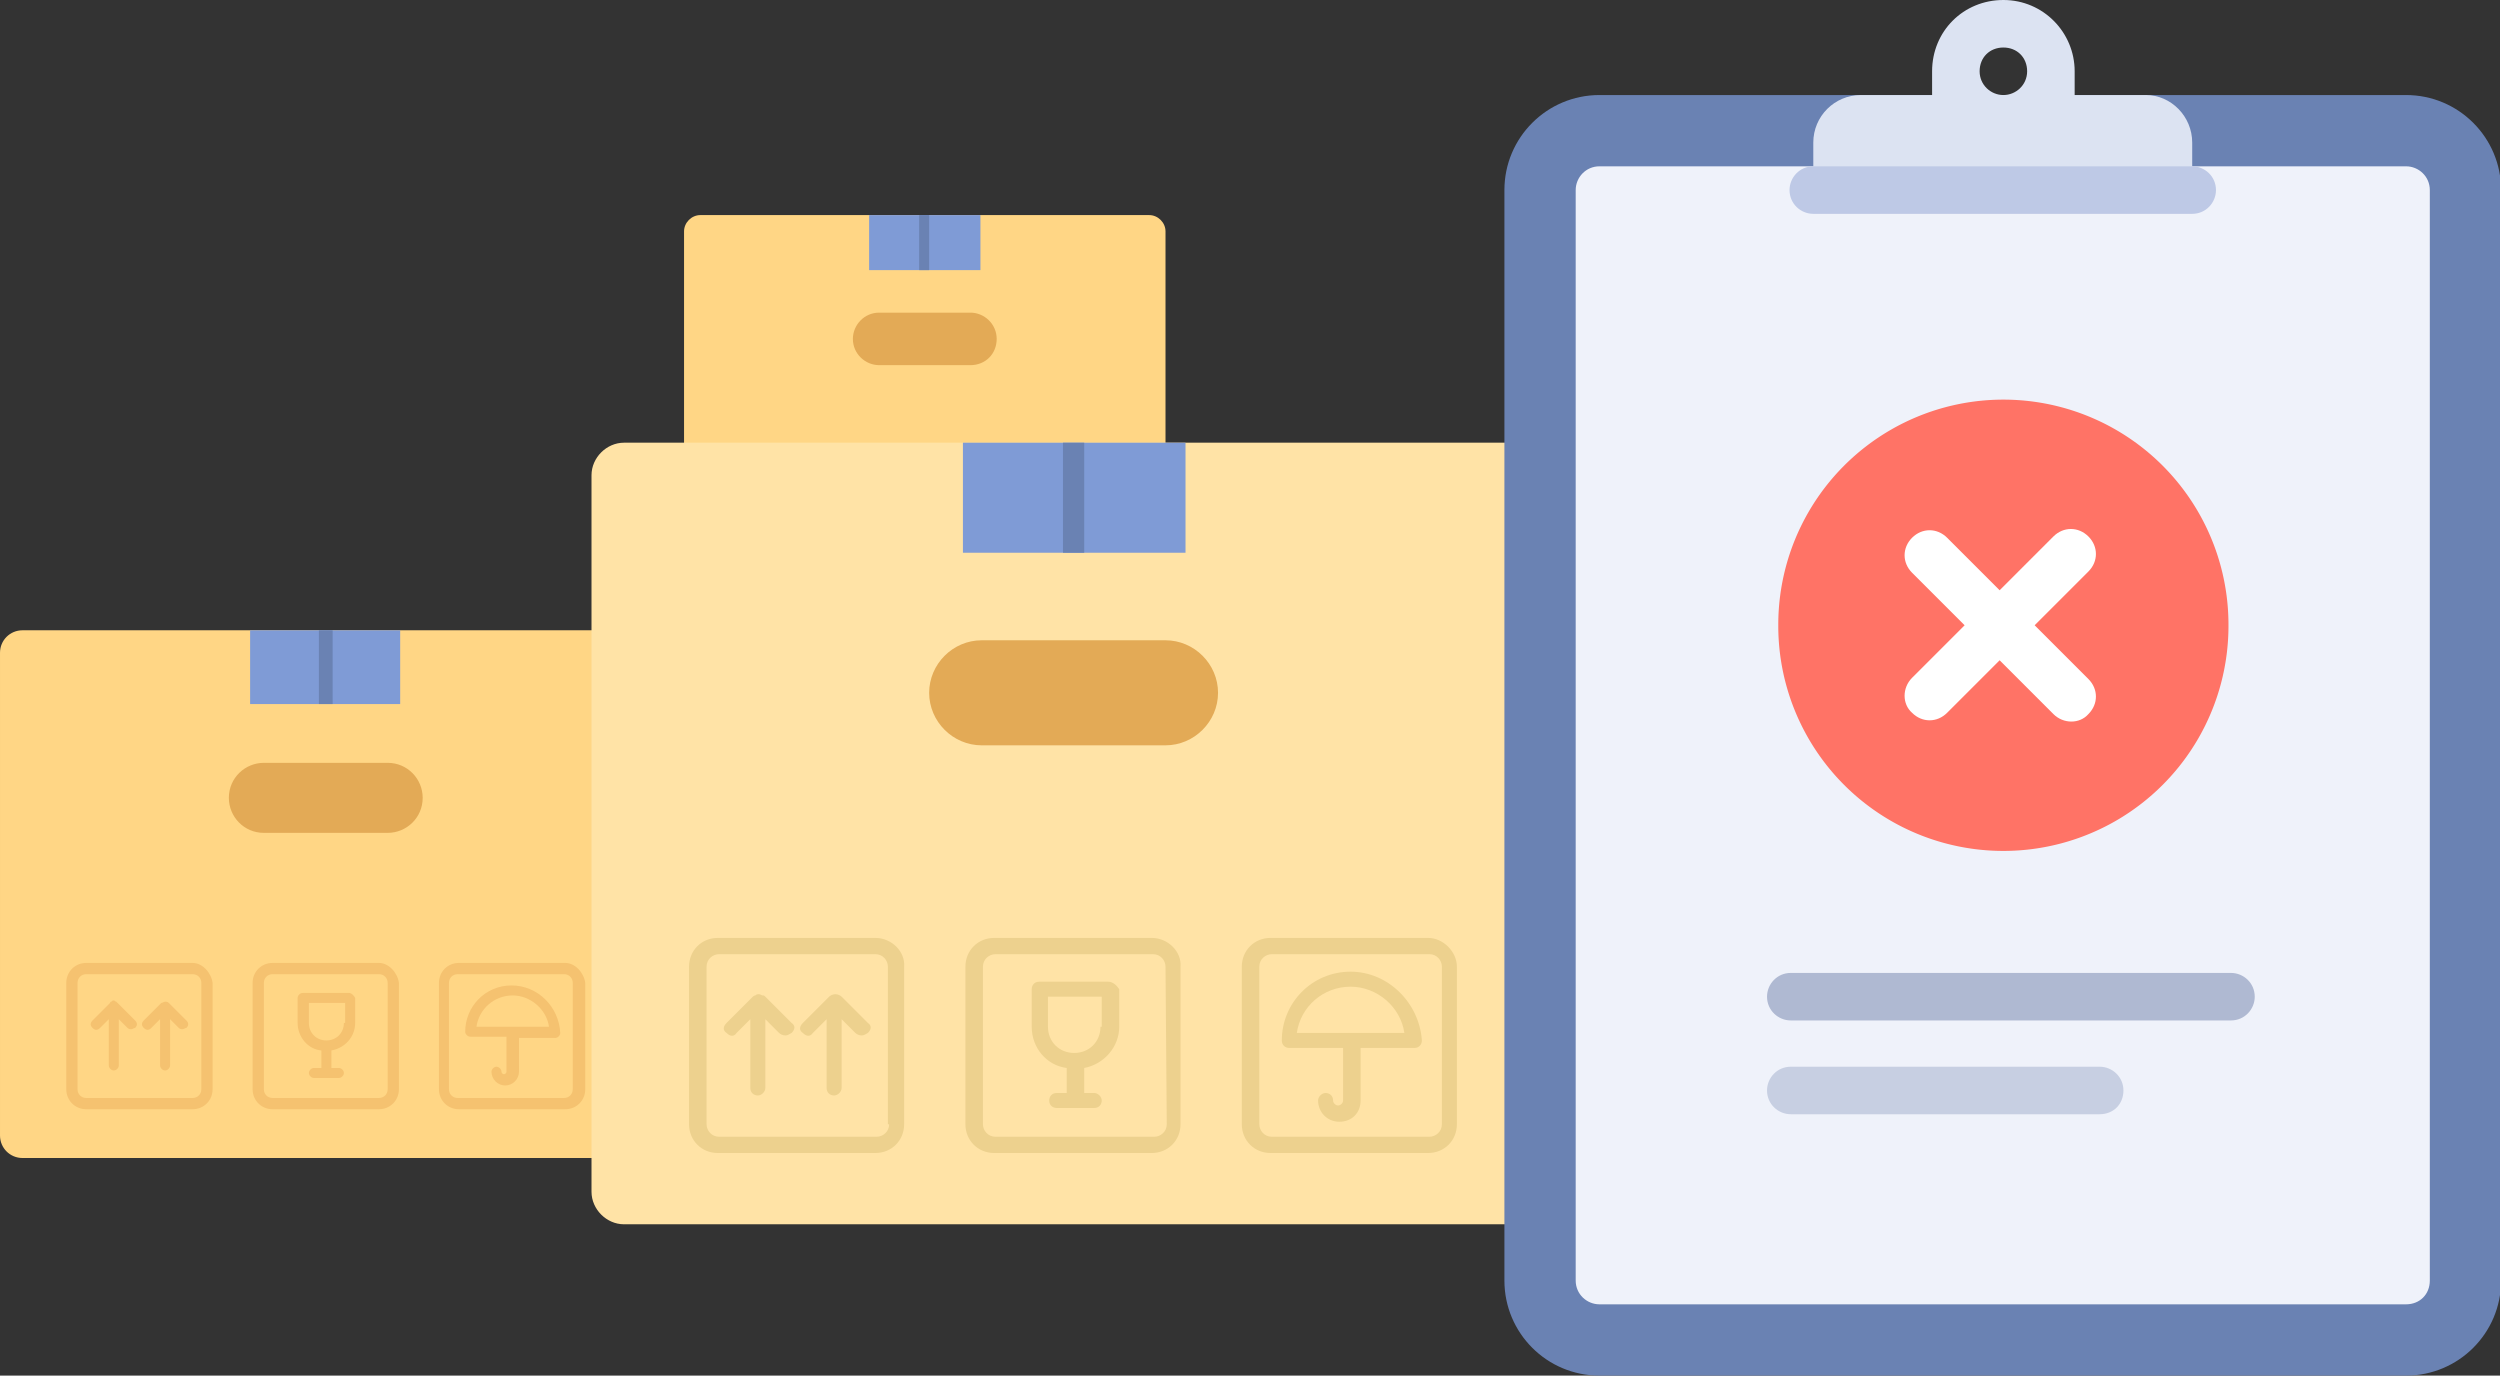 <?xml version="1.0" standalone="no"?><!DOCTYPE svg PUBLIC "-//W3C//DTD SVG 1.1//EN" "http://www.w3.org/Graphics/SVG/1.1/DTD/svg11.dtd"><svg t="1607592530447" class="icon" viewBox="0 0 1861 1024" version="1.1" xmlns="http://www.w3.org/2000/svg" p-id="2570" xmlns:xlink="http://www.w3.org/1999/xlink" width="147.208" height="81"><rect x="0" y="0" width="1861" height="1024" fill="#333333" stroke="none"/><defs><style type="text/css"></style></defs><path d="M485.004 845.265v-359.331c0-9.309-7.447-16.756-16.756-16.756h-451.491c-9.309 0-16.756 7.447-16.756 16.756v359.331c0 9.309 7.447 16.756 16.756 16.756h451.491c8.378-0.931 16.756-8.378 16.756-16.756z" fill="#FFD685" p-id="2571"></path><path d="M0 485.004v-2.793 3.724-0.931zM485.004 485.004V482.211v2.793z" fill="#FFD05B" p-id="2572"></path><path d="M186.182 469.178h111.709v54.924h-111.709z" fill="#7F9BD6" p-id="2573"></path><path d="M237.382 469.178h10.24v54.924h-10.24z" fill="#6A82B3" p-id="2574"></path><path d="M143.36 716.8h-79.127c-8.378 0-14.895 6.516-14.895 14.895v79.127c0 8.378 6.516 14.895 14.895 14.895h79.127c8.378 0 14.895-6.516 14.895-14.895v-79.127c-0.931-7.447-7.447-14.895-14.895-14.895z m6.516 94.022c0 3.724-2.793 6.516-6.516 6.516h-79.127c-3.724 0-6.516-2.793-6.516-6.516v-79.127c0-3.724 2.793-6.516 6.516-6.516h79.127c3.724 0 6.516 2.793 6.516 6.516v79.127z" fill="#F5C270" p-id="2575"></path><path d="M87.505 746.589l-0.931-0.931c-0.931 0-0.931-0.931-1.862-0.931s-0.931 0-1.862 0.931c-0.931 0-0.931 0.931-0.931 0.931l-13.033 13.033c-1.862 1.862-1.862 3.724 0 5.585 1.862 1.862 3.724 1.862 5.585 0l6.516-6.516v34.444c0 1.862 1.862 3.724 3.724 3.724s3.724-1.862 3.724-3.724v-34.444l6.516 6.516c0.931 0.931 1.862 0.931 2.793 0.931 0.931 0 1.862-0.931 2.793-0.931 1.862-1.862 1.862-3.724 0-5.585l-13.033-13.033zM125.673 746.589c-0.931-0.931-1.862-0.931-2.793-0.931s-1.862 0.931-2.793 0.931l-13.033 13.033c-1.862 1.862-1.862 3.724 0 5.585 1.862 1.862 3.724 1.862 5.585 0l6.516-6.516v34.444c0 1.862 1.862 3.724 3.724 3.724s3.724-1.862 3.724-3.724v-34.444l6.516 6.516c0.931 0.931 1.862 0.931 2.793 0.931 0.931 0 1.862-0.931 2.793-0.931 1.862-1.862 1.862-3.724 0-5.585l-13.033-13.033zM282.065 716.8h-79.127c-8.378 0-14.895 6.516-14.895 14.895v79.127c0 8.378 6.516 14.895 14.895 14.895h79.127c8.378 0 14.895-6.516 14.895-14.895v-79.127c-0.931-7.447-7.447-14.895-14.895-14.895z m6.516 94.022c0 3.724-2.793 6.516-6.516 6.516h-79.127c-3.724 0-6.516-2.793-6.516-6.516v-79.127c0-3.724 2.793-6.516 6.516-6.516h79.127c3.724 0 6.516 2.793 6.516 6.516v79.127z" fill="#F5C270" p-id="2576"></path><path d="M259.724 739.142h-34.444c-1.862 0-3.724 1.862-3.724 3.724v18.618c0 10.24 7.447 19.549 17.687 20.48v13.033h-5.585c-1.862 0-3.724 1.862-3.724 3.724s1.862 3.724 3.724 3.724h18.618c1.862 0 3.724-1.862 3.724-3.724s-1.862-3.724-3.724-3.724h-5.585V781.964c10.24-1.862 17.687-10.24 17.687-20.48v-18.618c-0.931-1.862-2.793-3.724-4.655-3.724z m-3.724 22.342c0 7.447-5.585 13.033-13.033 13.033s-13.033-5.585-13.033-13.033v-14.895h26.996v14.895z" fill="#F5C270" p-id="2577"></path><path d="M420.771 716.8h-79.127c-8.378 0-14.895 6.516-14.895 14.895v79.127c0 8.378 6.516 14.895 14.895 14.895h79.127c8.378 0 14.895-6.516 14.895-14.895v-79.127c-0.931-7.447-7.447-14.895-14.895-14.895z m5.585 94.022c0 3.724-2.793 6.516-6.516 6.516h-79.127c-3.724 0-6.516-2.793-6.516-6.516v-79.127c0-3.724 2.793-6.516 6.516-6.516h79.127c3.724 0 6.516 2.793 6.516 6.516v79.127z" fill="#F5C270" p-id="2578"></path><path d="M380.742 733.556c-19.549 0-34.444 15.825-34.444 34.444 0 1.862 1.862 3.724 3.724 3.724h26.996v26.065c0 0.931-0.931 1.862-1.862 1.862s-1.862-0.931-1.862-1.862c0-1.862-1.862-3.724-3.724-3.724s-3.724 1.862-3.724 3.724c0 5.585 4.655 10.24 10.24 10.24 5.585 0 10.24-4.655 10.24-10.24V772.655h26.996c1.862 0 3.724-1.862 3.724-3.724-0.931-19.549-16.756-35.375-36.305-35.375z m-26.065 30.72c1.862-13.033 13.033-23.273 26.996-23.273 13.033 0 25.135 10.24 26.996 23.273h-53.993z" fill="#F5C270" p-id="2579"></path><path d="M288.582 619.985h-92.16c-14.895 0-26.065-12.102-26.065-26.065 0-14.895 12.102-26.065 26.065-26.065h92.16c14.895 0 26.065 12.102 26.065 26.065 0 14.895-12.102 26.065-26.065 26.065z" fill="#E3AA56" p-id="2580"></path><path d="M867.607 438.458v-266.24c0-6.516-5.585-12.102-12.102-12.102H521.309c-6.516 0-12.102 5.585-12.102 12.102v266.24c0 6.516 5.585 12.102 12.102 12.102h334.196c6.516 0 12.102-5.585 12.102-12.102z" fill="#FFD685" p-id="2581"></path><path d="M509.207 172.218v-1.862 2.793-0.931zM867.607 172.218V170.356v1.862z" fill="#FFD05B" p-id="2582"></path><path d="M646.982 160.116h82.851v40.96h-82.851z" fill="#7F9BD6" p-id="2583"></path><path d="M684.218 160.116h7.447v40.96h-7.447z" fill="#6A82B3" p-id="2584"></path><path d="M722.385 271.825h-67.956c-10.24 0-19.549-8.378-19.549-19.549 0-10.24 8.378-19.549 19.549-19.549h67.956c10.24 0 19.549 8.378 19.549 19.549 0 11.171-8.378 19.549-19.549 19.549z" fill="#E3AA56" p-id="2585"></path><path d="M1158.982 888.087V353.745c0-13.033-11.171-24.204-24.204-24.204h-670.255c-13.033 0-24.204 11.171-24.204 24.204v533.411c0 13.033 11.171 24.204 24.204 24.204h670.255c13.033 0.931 24.204-10.24 24.204-23.273z" fill="#FFE3A6" p-id="2586"></path><path d="M439.389 353.745v-3.724 6.516-2.793zM1158.982 353.745V349.091v4.655z" fill="#FFD05B" p-id="2587"></path><path d="M716.8 329.542h165.702v81.92H716.8z" fill="#7F9BD6" p-id="2588"></path><path d="M791.273 329.542h15.825v81.92H791.273z" fill="#6A82B3" p-id="2589"></path><path d="M651.636 698.182h-117.295c-12.102 0-21.411 9.309-21.411 21.411v117.295c0 12.102 9.309 21.411 21.411 21.411H651.636c12.102 0 21.411-9.309 21.411-21.411v-117.295c0.931-11.171-9.309-21.411-21.411-21.411z m10.24 138.705c0 5.585-4.655 9.309-9.309 9.309h-117.295c-5.585 0-9.309-4.655-9.309-9.309v-117.295c0-5.585 4.655-9.309 9.309-9.309H651.636c5.585 0 9.309 4.655 9.309 9.309v117.295z" fill="#EDD18E" p-id="2590"></path><path d="M569.716 741.935c-0.931-0.931-0.931-0.931-1.862-0.931s-1.862-0.931-2.793-0.931-1.862 0-2.793 0.931c-0.931 0-1.862 0.931-1.862 0.931l-19.549 19.549c-2.793 2.793-2.793 5.585 0 7.447 2.793 2.793 5.585 2.793 7.447 0l10.24-10.24v51.2c0 3.724 2.793 5.585 5.585 5.585s5.585-2.793 5.585-5.585v-51.2l10.24 10.24c0.931 0.931 2.793 1.862 4.655 1.862s2.793-0.931 4.655-1.862c2.793-2.793 2.793-5.585 0-7.447l-19.549-19.549zM626.502 741.935c-0.931-0.931-2.793-1.862-4.655-1.862s-3.724 0.931-4.655 1.862l-19.549 19.549c-2.793 2.793-2.793 5.585 0 7.447 2.793 2.793 5.585 2.793 7.447 0l10.24-10.24v51.2c0 3.724 2.793 5.585 5.585 5.585s5.585-2.793 5.585-5.585v-51.2l10.24 10.24c0.931 0.931 2.793 1.862 4.655 1.862s2.793-0.931 4.655-1.862c2.793-2.793 2.793-5.585 0-7.447l-19.549-19.549zM857.367 698.182h-117.295c-12.102 0-21.411 9.309-21.411 21.411v117.295c0 12.102 9.309 21.411 21.411 21.411h117.295c12.102 0 21.411-9.309 21.411-21.411v-117.295c0.931-11.171-9.309-21.411-21.411-21.411z m11.171 138.705c0 5.585-4.655 9.309-9.309 9.309h-118.225c-5.585 0-9.309-4.655-9.309-9.309v-117.295c0-5.585 4.655-9.309 9.309-9.309h117.295c5.585 0 9.309 4.655 9.309 9.309l0.931 117.295z" fill="#EDD18E" p-id="2591"></path><path d="M824.785 730.764h-51.2c-3.724 0-5.585 2.793-5.585 5.585v27.927c0 15.825 11.171 28.858 26.065 30.72v18.618h-7.447c-3.724 0-5.585 2.793-5.585 5.585 0 3.724 2.793 5.585 5.585 5.585h27.927c3.724 0 5.585-2.793 5.585-5.585s-2.793-5.585-5.585-5.585h-7.447v-18.618c14.895-2.793 26.065-15.825 26.065-30.72v-27.927c-1.862-2.793-4.655-5.585-8.378-5.585z m-5.585 33.513c0 11.171-8.378 19.549-19.549 19.549s-19.549-8.378-19.549-19.549v-22.342h40.029v22.342z" fill="#EDD18E" p-id="2592"></path><path d="M1063.098 698.182h-117.295c-12.102 0-21.411 9.309-21.411 21.411v117.295c0 12.102 9.309 21.411 21.411 21.411h117.295c12.102 0 21.411-9.309 21.411-21.411v-117.295c0-11.171-10.24-21.411-21.411-21.411z m10.24 138.705c0 5.585-4.655 9.309-9.309 9.309h-117.295c-5.585 0-9.309-4.655-9.309-9.309v-117.295c0-5.585 4.655-9.309 9.309-9.309h117.295c5.585 0 9.309 4.655 9.309 9.309v117.295z" fill="#EDD18E" p-id="2593"></path><path d="M1005.382 723.316c-28.858 0-51.2 23.273-51.2 51.2 0 3.724 2.793 5.585 5.585 5.585h40.029v39.098c0 1.862-1.862 3.724-3.724 3.724s-3.724-1.862-3.724-3.724c0-3.724-2.793-5.585-5.585-5.585s-5.585 2.793-5.585 5.585c0 8.378 6.516 15.825 15.825 15.825s15.825-6.516 15.825-15.825v-39.098h40.029c3.724 0 5.585-2.793 5.585-5.585-1.862-27.927-25.135-51.2-53.062-51.2z m-40.029 45.615c2.793-19.549 19.549-34.444 40.029-34.444 19.549 0 37.236 14.895 40.029 34.444h-80.058z" fill="#EDD18E" p-id="2594"></path><path d="M867.607 554.822h-136.844c-21.411 0-39.098-17.687-39.098-39.098 0-21.411 17.687-39.098 39.098-39.098h136.844c21.411 0 39.098 17.687 39.098 39.098 0 21.411-17.687 39.098-39.098 39.098z" fill="#E3AA56" p-id="2595"></path><path d="M1791.069 1024h-600.436c-39.098 0-70.749-31.651-70.749-70.749v-811.753c0-39.098 31.651-70.749 70.749-70.749h600.436c39.098 0 70.749 31.651 70.749 70.749v811.753c0 39.098-31.651 70.749-70.749 70.749z" fill="#6A82B3" p-id="2596"></path><path d="M1791.069 970.938h-600.436c-9.309 0-17.687-7.447-17.687-17.687v-811.753c0-9.309 7.447-17.687 17.687-17.687h600.436c9.309 0 17.687 7.447 17.687 17.687v811.753c0 10.24-7.447 17.687-17.687 17.687z" fill="#EFF2FA" p-id="2597"></path><path d="M1597.44 70.749h-53.062v-17.687c0-28.858-23.273-53.062-53.062-53.062s-53.062 23.273-53.062 53.062v17.687h-53.062c-19.549 0-35.375 15.825-35.375 35.375v35.375h282.065v-35.375c0-19.549-15.825-35.375-34.444-35.375z m-106.124 0c-9.309 0-17.687-7.447-17.687-17.687s7.447-17.687 17.687-17.687 17.687 7.447 17.687 17.687-8.378 17.687-17.687 17.687z" fill="#DCE3F2" p-id="2598"></path><path d="M1631.884 159.185H1349.818c-9.309 0-17.687-7.447-17.687-17.687 0-9.309 7.447-17.687 17.687-17.687h282.065c9.309 0 17.687 7.447 17.687 17.687 0 9.309-7.447 17.687-17.687 17.687z" fill="#BEC9E6" p-id="2599"></path><path d="M1491.316 465.455m-167.564 0a167.564 167.564 0 1 0 335.127 0 167.564 167.564 0 1 0-335.127 0Z" fill="#FF7366" p-id="2600"></path><path d="M1660.742 759.622h-327.68c-9.309 0-17.687-7.447-17.687-17.687 0-9.309 7.447-17.687 17.687-17.687h327.68c9.309 0 17.687 7.447 17.687 17.687 0 9.309-7.447 17.687-17.687 17.687z" fill="#AFB9D2" p-id="2601"></path><path d="M1562.996 829.44h-229.935c-9.309 0-17.687-7.447-17.687-17.687 0-9.309 7.447-17.687 17.687-17.687h229.935c9.309 0 17.687 7.447 17.687 17.687 0 10.24-7.447 17.687-17.687 17.687z" fill="#C7CFE2" p-id="2602"></path><path d="M1528.553 531.549l-105.193-105.193c-7.447-7.447-7.447-18.618 0-26.065 7.447-7.447 18.618-7.447 26.065 0l105.193 105.193c7.447 7.447 7.447 18.618 0 26.065-6.516 7.447-18.618 7.447-26.065 0z" fill="#FFFFFF" p-id="2603"></path><path d="M1423.36 504.553l105.193-105.193c7.447-7.447 18.618-7.447 26.065 0 7.447 7.447 7.447 18.618 0 26.065L1449.425 530.618c-7.447 7.447-18.618 7.447-26.065 0-7.447-6.516-7.447-18.618 0-26.065z" fill="#FFFFFF" p-id="2604"></path></svg>
